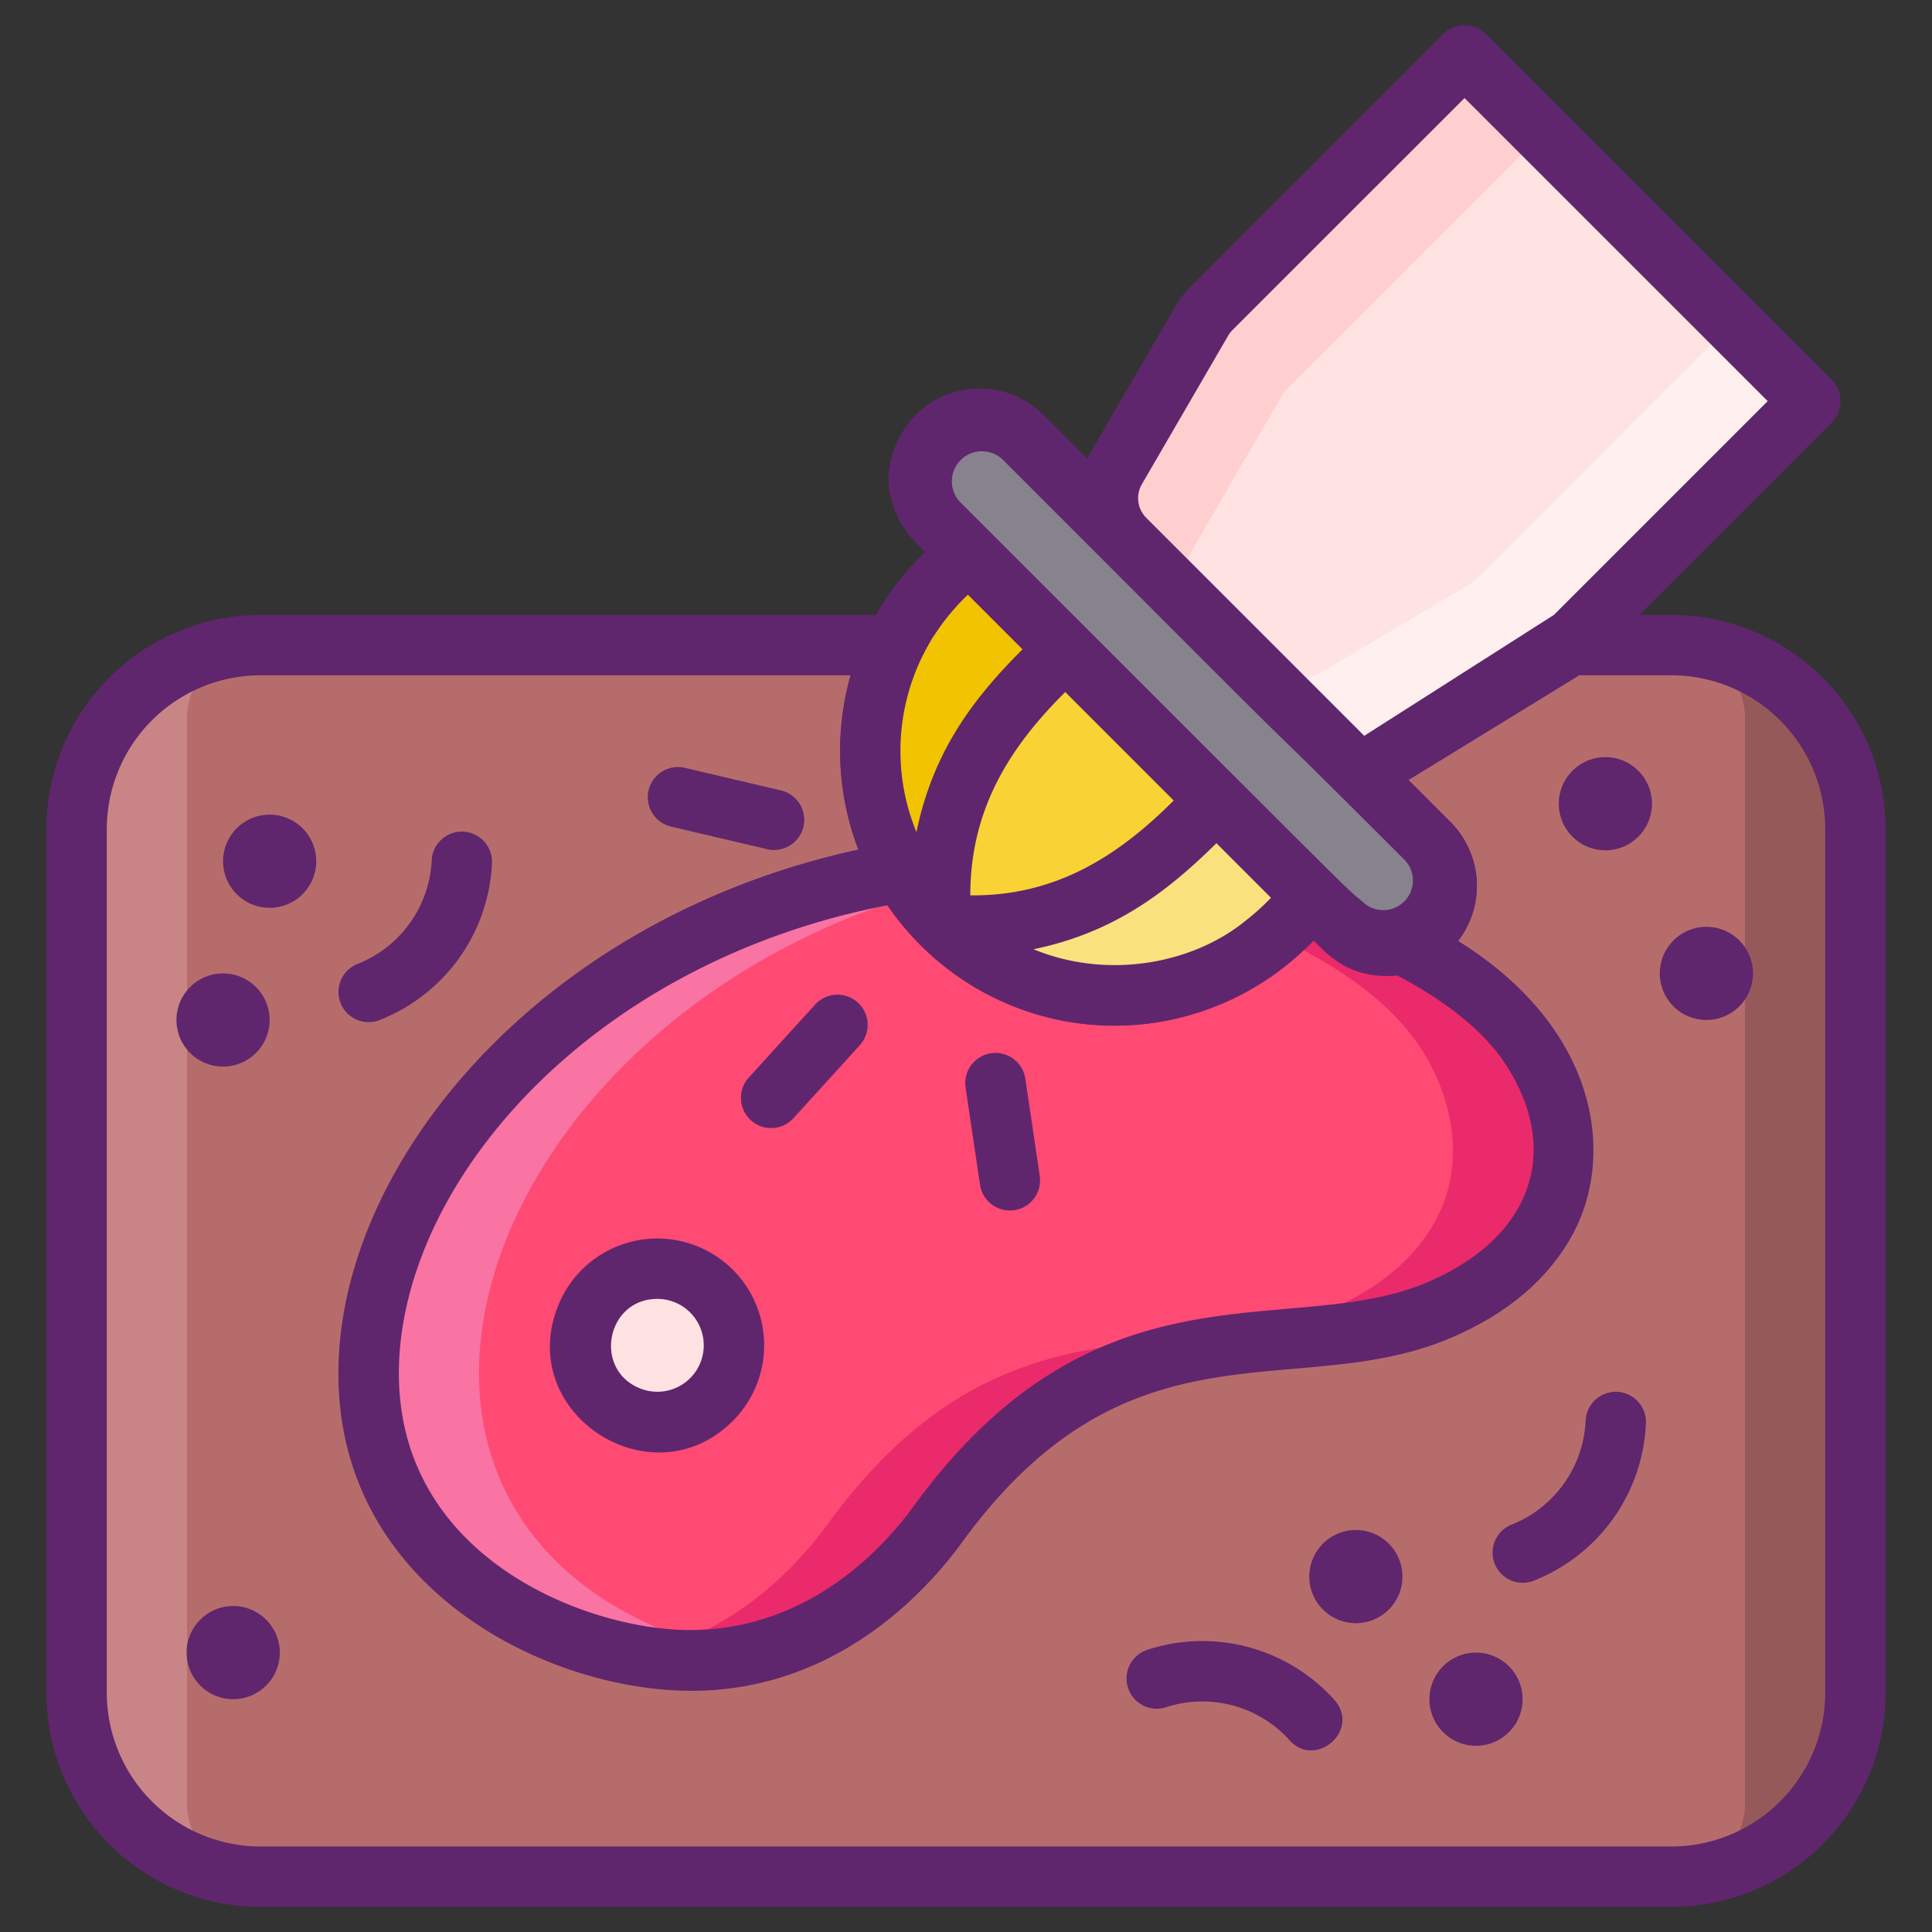 <svg xmlns="http://www.w3.org/2000/svg" viewBox="0 0 256 256"><rect x="0" y="0" width="256" height="256" fill="#333333" stroke="none"/><title>Foodies Expanded</title><rect x="10.154" y="85.483" width="235.692" height="163.187" rx="24.368" ry="24.368" fill="#b76c6c"/><path d="M79.367,218.177c-58.622-17.343-27.119-95.622,46.48-103.511,27.778-2.977,65.585,6.985,76.872,23.984,4.43,6.672,6.319,15.712,1.945,23.383-3.161,5.543-8.335,9.186-14.149,11.63-19.228,8.085-42.962-3.7-66.269,28.344C116.927,212.07,101.78,224.808,79.367,218.177Z" fill="#ff4a73"/><circle cx="87.097" cy="178.263" r="10.153" fill="#ffe2e2"/><path d="M34.526,248.669h0A24.367,24.367,0,0,1,10.159,224.3V109.852A24.366,24.366,0,0,1,34.526,85.485h0a9.744,9.744,0,0,0-9.747,9.747v143.69A9.745,9.745,0,0,0,34.526,248.669Z" fill="#c98585"/><path d="M245.841,109.852V224.3a24.367,24.367,0,0,1-24.367,24.368h0a9.745,9.745,0,0,0,9.747-9.747V95.232a9.744,9.744,0,0,0-9.747-9.747h0A24.366,24.366,0,0,1,245.841,109.852Z" fill="#965959"/><path d="M93.983,218.18a46.985,46.985,0,0,0,4.669,1.131,39.789,39.789,0,0,1-19.29-1.131c-58.618-17.349-27.116-95.628,46.484-103.513a104.169,104.169,0,0,1,17.759-.273c-1.062.068-2.1.166-3.139.273C66.867,122.552,35.364,200.831,93.983,218.18Z" fill="#f973a3"/><path d="M204.66,162.037c-3.158,5.537-8.333,9.182-14.143,11.629-19.231,8.08-42.964-3.7-66.27,28.344-6.8,9.347-20.351,21-40.216,17.3,12.028-2.388,20.615-10.459,25.6-17.3,23.3-32.048,47.039-20.264,66.27-28.344,5.809-2.447,10.985-6.092,14.143-11.629,4.376-7.68,2.485-16.716-1.94-23.383-9.006-13.567-34.9-22.661-59.116-24.26,27.419-1.959,62.869,7.885,73.737,24.26C207.146,145.321,209.037,154.357,204.66,162.037Z" fill="#ea2a6a"/><path d="M147.714,135.881a36.278,36.278,0,0,1-25.727-10.631l-.011-.012-.011-.01h0a36.4,36.4,0,0,1,.011-51.468l3.443-3.446a4,4,0,1,1,5.658,5.657l-3.444,3.445a28.376,28.376,0,0,0-.012,40.153l.009.009,0,0,.009.009a28.435,28.435,0,0,0,40.155-.009l3.444-3.444a4,4,0,1,1,5.656,5.656l-3.444,3.444A36.286,36.286,0,0,1,147.714,135.881Z" fill="#5f266d"/><path d="M183.739,129.329a11.923,11.923,0,0,1-8.456-3.5l-53.9-53.9a11.958,11.958,0,1,1,16.911-16.911l53.9,53.9a11.953,11.953,0,0,1-8.455,20.409Zm-53.9-69.813a3.958,3.958,0,0,0-2.8,6.756l53.9,53.9a3.959,3.959,0,0,0,5.6-5.6l-53.9-53.9A3.932,3.932,0,0,0,129.837,59.516Z" fill="#5f266d"/><path d="M239.883,53.151l-33.6,33.6a7.462,7.462,0,0,1-1.5,1.166L185.289,99.5a7.661,7.661,0,0,1-9.342-1.172L149.054,71.434a7.669,7.669,0,0,1-1.21-9.272l11.431-19.688a7.773,7.773,0,0,1,1.21-1.568L194.062,7.33Z" fill="#ffe2e2"/><path d="M124.8,76.588l3.445-3.445,45.822,45.821-3.445,3.446A32.4,32.4,0,0,1,124.8,76.588Z" fill="#f9d335"/><path d="M124.207,69.1l4.041,4.042,45.822,45.821,4.042,4.042a7.96,7.96,0,0,0,11.257-11.257l-4.042-4.042L139.506,61.886l-4.042-4.042A7.96,7.96,0,0,0,124.207,69.1Z" fill="#87828e"/><path d="M165.609,87.986a7.659,7.659,0,0,0,9.339,1.178l19.491-11.579a7.7,7.7,0,0,0,1.5-1.171l33.6-33.6,10.338,10.339-33.6,33.6a7.685,7.685,0,0,1-1.5,1.172L185.286,99.5a7.659,7.659,0,0,1-9.338-1.179Z" fill="#ffefee"/><path d="M120.224,116.664a32.409,32.409,0,0,0,40.064-4.6l3.44-3.439,10.338,10.338-3.439,3.439a32.419,32.419,0,0,1-50.4-5.741Z" fill="#f9e27d"/><path d="M160.488,40.905,194.06,7.333,204.4,17.672,170.827,51.243a7.881,7.881,0,0,0-1.213,1.572L158.186,72.5a7.665,7.665,0,0,0,1.207,9.27L149.054,71.431a7.665,7.665,0,0,1-1.206-9.27l11.427-19.684A7.926,7.926,0,0,1,160.488,40.905Z" fill="#ffcfcf"/><path d="M124.808,76.586l3.439-3.439,10.338,10.338-3.439,3.439a32.428,32.428,0,0,0-5.286,38.893c.22.4.461.793.7,1.185a32.419,32.419,0,0,1-5.755-50.416Z" fill="#f2c300"/><path d="M102.176,149.474a4,4,0,0,1-2.959-6.691l8.76-9.635a4,4,0,1,1,5.919,5.381l-8.759,9.635A3.992,3.992,0,0,1,102.176,149.474Z" fill="#5f266d"/><path d="M133.811,160.4a4,4,0,0,1-3.953-3.413l-1.913-12.881a4,4,0,1,1,7.914-1.175l1.913,12.88a4,4,0,0,1-3.961,4.589Z" fill="#5f266d"/><path d="M88.976,109.542l12.676,2.98a4,4,0,1,0,1.83-7.788l-12.676-2.979a4,4,0,1,0-1.83,7.787Z" fill="#5f266d"/><path d="M221.48,81.48h-4.27l25.5-25.5a4.008,4.008,0,0,0,0-5.66L196.89,4.5a4.008,4.008,0,0,0-5.66,0L157.66,38.08a11.616,11.616,0,0,0-1.84,2.39L144.39,60.15c-.12.21-.23.42-.34.63l-5.76-5.76a11.963,11.963,0,0,0-19.3,3.42c-2.72,5.61-.79,10.31,3.6,14.7a38.088,38.088,0,0,0-6.52,8.34H34.52A28.406,28.406,0,0,0,6.15,109.85V224.3a28.406,28.406,0,0,0,28.37,28.37H221.48a28.406,28.406,0,0,0,28.37-28.37V109.85A28.406,28.406,0,0,0,221.48,81.48ZM151.3,64.17l11.43-19.68a4.247,4.247,0,0,1,.58-.76l30.75-30.74,40.17,40.16L205.9,81.48,180.77,97.5,151.86,68.59A3.69,3.69,0,0,1,151.3,64.17ZM126.655,61.8a3.982,3.982,0,0,1,6.272-.839c12.572,12.574,20.132,20.14,28.5,28.52h.01c13.462,13.472,4.046,3.828,24.581,24.362a3.926,3.926,0,0,1-5.4,5.7c-3.031-2.605,3.654,4-53.333-52.957A3.973,3.973,0,0,1,126.655,61.8ZM161.18,111.73l7.23,7.23a30.309,30.309,0,0,1-3.14,2.86h-.01c-6.924,5.815-18.295,8.062-28.24,3.99-.03,0-.04-.02-.07-.03C147.33,123.62,154.28,118.55,161.18,111.73Zm-32.61,6.91c0-11.318,5.106-19.521,12.58-26.94l14.37,14.37C148.1,113.5,139.818,118.757,128.57,118.64Zm-5.24-33.72c0-.12,1.52-2.28,1.6-2.38a31,31,0,0,1,3.32-3.74l7.24,7.24c-6.59,6.59-11.82,13.49-14.06,24.21-.01-.01-.01-.03-.02-.04-.3-.74-.67-1.79-.9-2.55a.037.037,0,0,0-.01-.03A28.444,28.444,0,0,1,123.33,84.92Zm-5.73,35.03a36.749,36.749,0,0,0,13.19,11.78c13.08,6.93,30.46,5.71,43.28-7.11,4.62,4.62,6.74,4.63,11.07,4.63,6.38,3.36,11.39,7.31,14.25,11.61,7.46,11.25,4,23.04-10.43,29.12-5.49,2.31-11.67,2.85-18.21,3.42-15.34,1.34-32.72,2.86-49.74,26.25-3.96,5.44-13.85,16.34-29.62,16.34-14.01,0-40.84-10.24-38.38-37.47C55.19,154.48,79.64,127.3,117.6,119.95ZM241.85,224.3a20.4,20.4,0,0,1-20.37,20.37H34.52A20.4,20.4,0,0,1,14.15,224.3V109.85A20.4,20.4,0,0,1,34.52,89.48H112.7a36.985,36.985,0,0,0-.01,19.92c0,.28.95,2.9,1.05,3.17-40.34,8.77-66.29,38.67-68.7,65.23-2.89,31.29,26.43,46.24,46.58,46.24,19.14,0,31.09-13.12,35.86-19.68,22.16-30.46,44.21-18.44,64.59-27.01,7.39-3.11,12.79-7.59,16.07-13.34,6.06-10.63,3.81-27.67-14.93-39.33a12,12,0,0,0-1.01-15.76h-.01l-5.57-5.58c.24-.13.48-.26.71-.4l21.78-13.36.1-.1h12.27a20.4,20.4,0,0,1,20.37,20.37Z" fill="#5f266d"/><path d="M97.17,188.21a14.154,14.154,0,1,0-23.18-15.28C68.14,187.31,86.46,199.09,97.17,188.21Zm-10.06-16.1a6.152,6.152,0,1,1-2.33,11.85C78.56,181.44,80.37,172.11,87.11,172.11Z" fill="#5f266d"/><path d="M35.728,107.945a6.173,6.173,0,1,0,6.173,6.173A6.173,6.173,0,0,0,35.728,107.945Z" fill="#5f266d"/><path d="M29.555,141.328a6.173,6.173,0,1,0-6.173-6.174A6.174,6.174,0,0,0,29.555,141.328Z" fill="#5f266d"/><path d="M179.659,202.734a6.173,6.173,0,1,0,6.173,6.173A6.173,6.173,0,0,0,179.659,202.734Z" fill="#5f266d"/><path d="M212.721,100.324a6.173,6.173,0,1,0,6.173,6.173A6.173,6.173,0,0,0,212.721,100.324Z" fill="#5f266d"/><path d="M226.105,122.808a6.173,6.173,0,1,0,6.173,6.174A6.174,6.174,0,0,0,226.105,122.808Z" fill="#5f266d"/><path d="M30.9,212.806a6.173,6.173,0,1,0,6.173,6.173A6.172,6.172,0,0,0,30.9,212.806Z" fill="#5f266d"/><path d="M195.579,218.979a6.173,6.173,0,1,0,6.173,6.173A6.173,6.173,0,0,0,195.579,218.979Z" fill="#5f266d"/><path d="M214.386,184.43a4,4,0,0,0-4.277,3.7,15.584,15.584,0,0,1-9.644,13.821,4,4,0,0,0,2.548,7.583,23.493,23.493,0,0,0,15.075-20.83A4,4,0,0,0,214.386,184.43Z" fill="#5f266d"/><path d="M48.854,135.44a3.974,3.974,0,0,0,1.262-.206A23.488,23.488,0,0,0,65.19,114.405a4,4,0,0,0-7.978-.574,15.585,15.585,0,0,1-9.644,13.82,4,4,0,0,0,1.286,7.789Z" fill="#5f266d"/><path d="M152.141,218.575a4,4,0,0,0,2.263,7.674,15.587,15.587,0,0,1,16.325,4.178c3.342,4.08,9.517-.948,6.208-5.047A23.505,23.505,0,0,0,152.141,218.575Z" fill="#5f266d"/></svg>